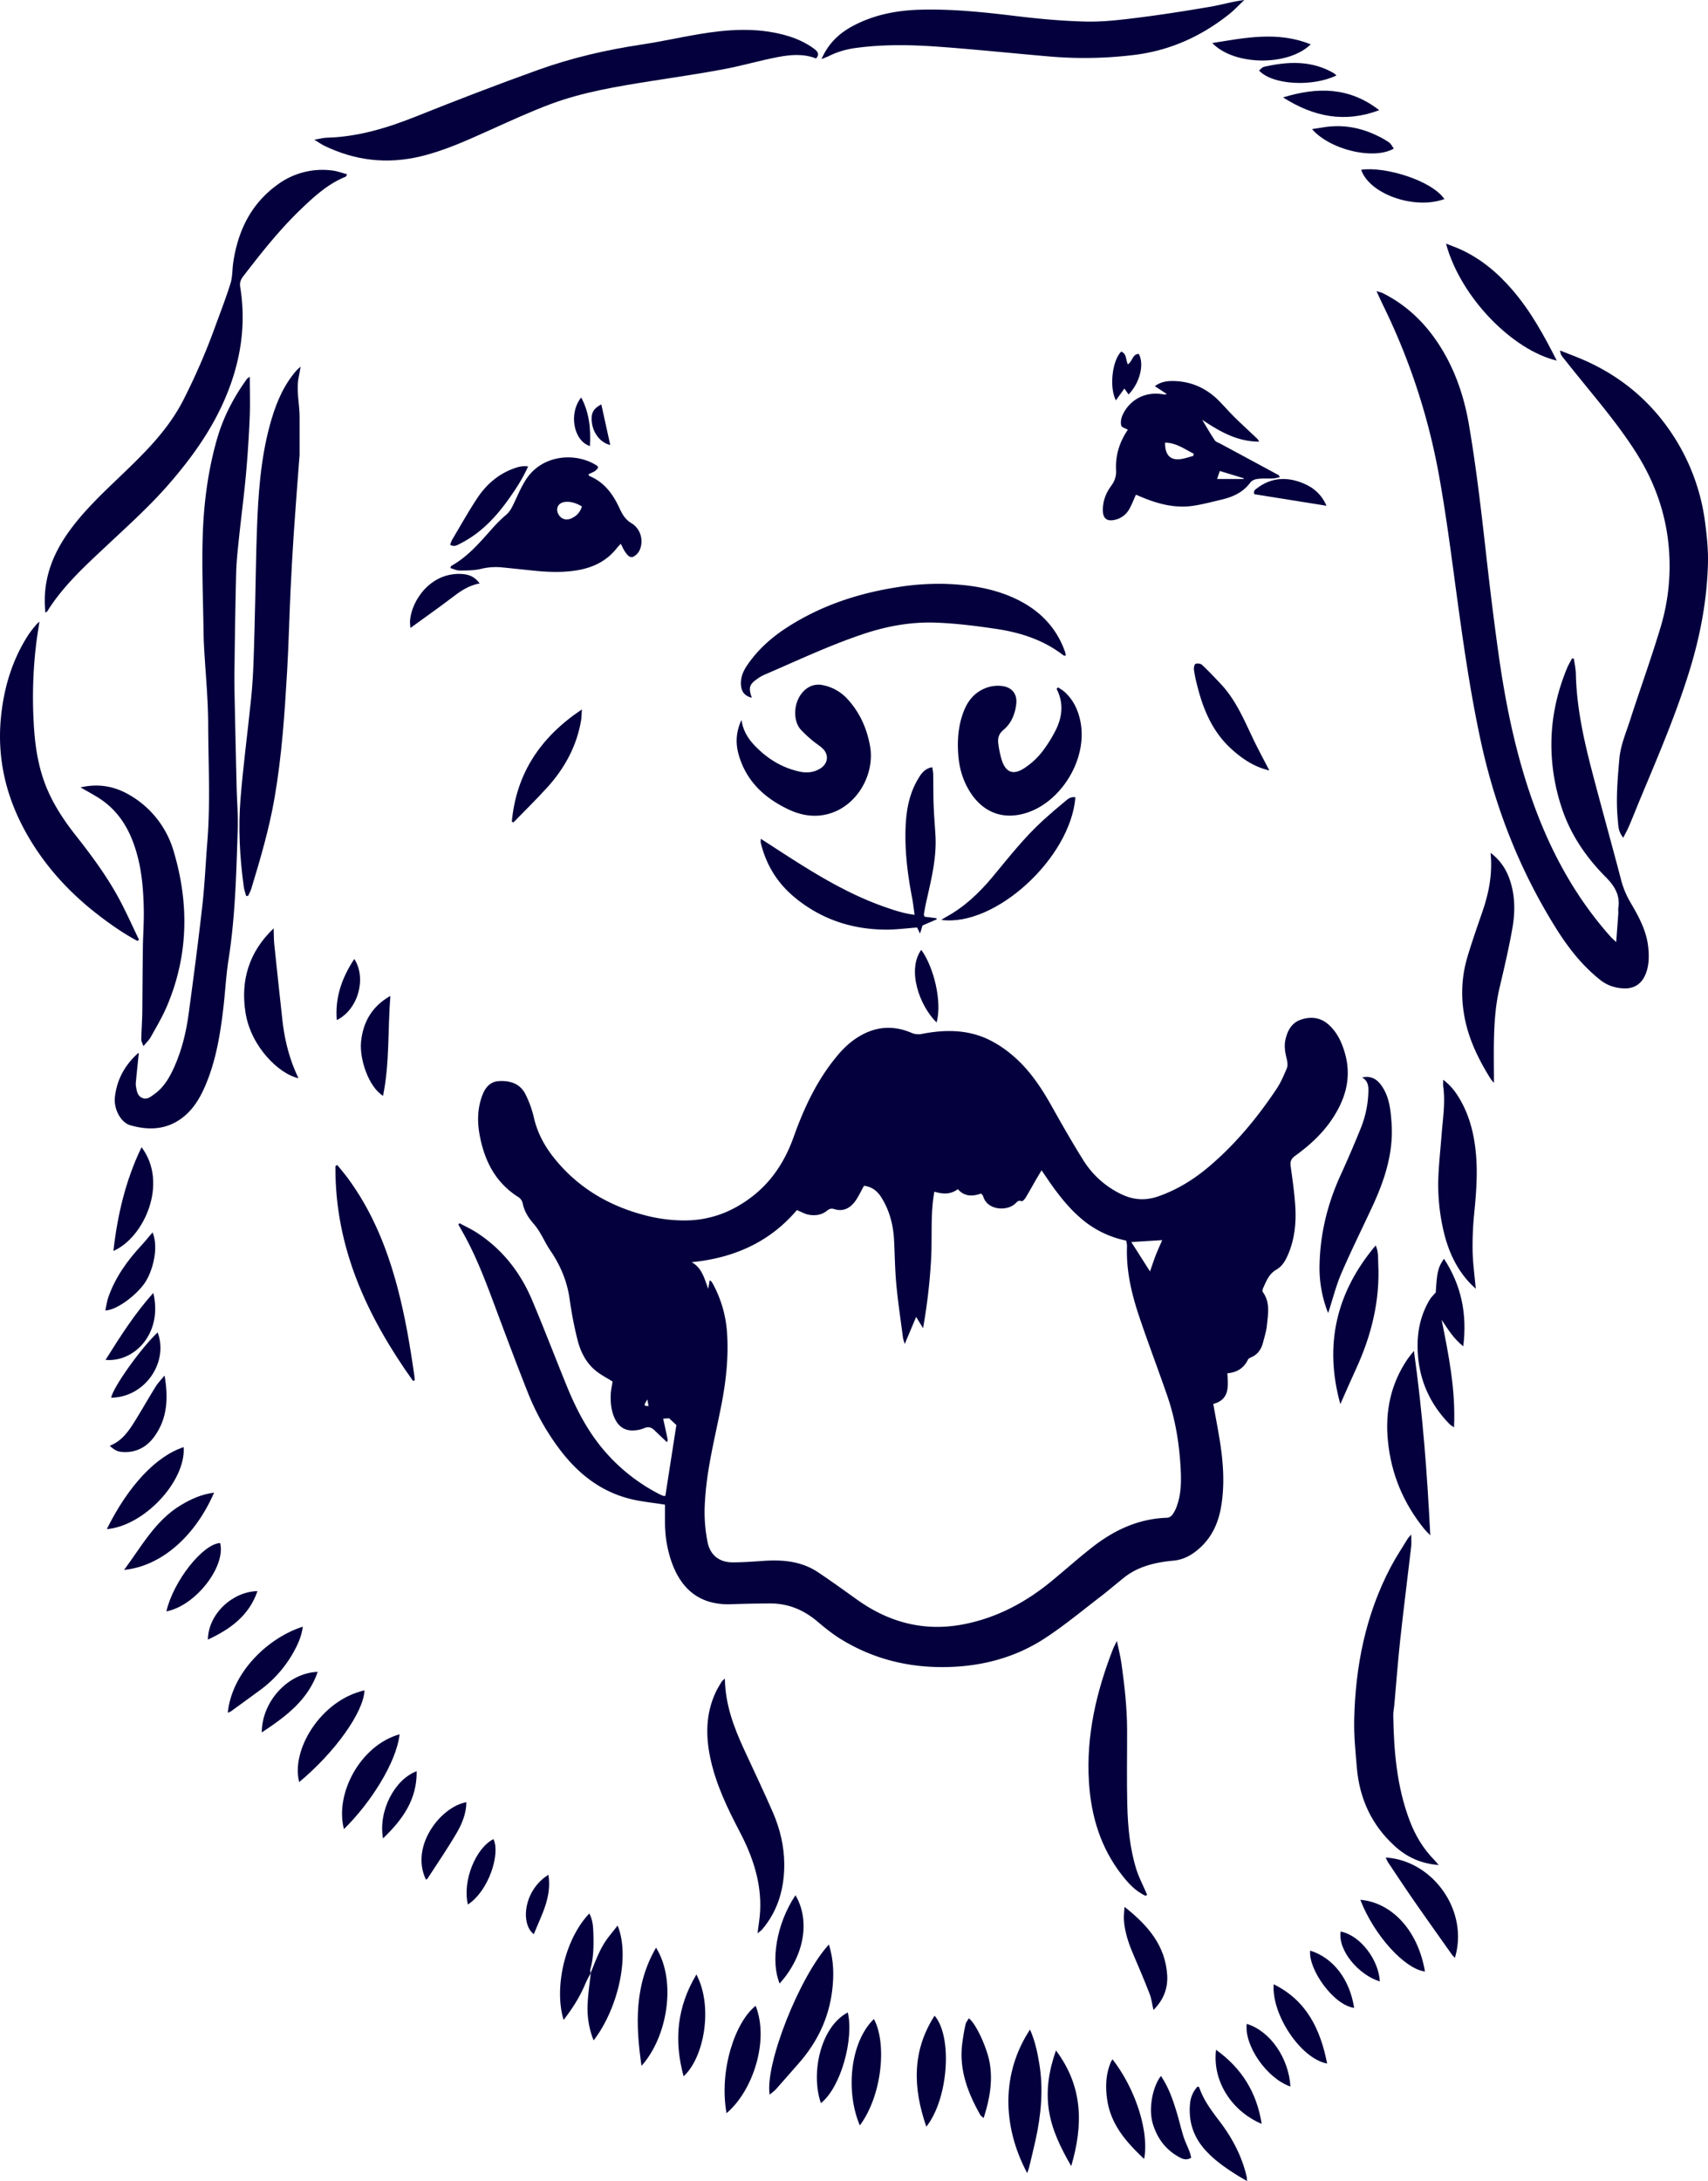 <svg id="Layer_1" data-name="Layer 1" xmlns="http://www.w3.org/2000/svg" viewBox="0 0 1942.79 2479.85">
    <defs>
        <style>
            .cls-1 {
                fill: #04003d;
            }
        </style>
    </defs>
    <path class="cls-1"
        d="M1806.62,2054.21c16.56-13.35,36.35-17.77,56.77-19.7,11.93-1.13,21.21-6.55,29.81-14.26,14.22-12.74,21.37-29.14,24.44-47.43,4.08-24.29,2.51-48.61-1.26-72.8-2.25-14.42-5.06-28.75-7.72-43.65,18.74-5,17-20,16-34.88,11.1-.93,18.82-6,23.48-15.55.59-1.19,2.28-2,3.65-2.62,7.6-3.21,11.54-9.33,13.5-16.92,1.64-6.35,3.69-12.7,4.34-19.17,1.28-12.87,4-26.08-4.49-37.93-.7-1-.45-3.15.12-4.42,3.62-8,6.77-16.39,14.91-21.05,6.65-3.8,10.21-9.74,13.17-16.46,7.76-17.61,9.75-36.21,8.63-55-.92-15.54-3.19-31-5.31-46.47-.74-5.38.8-8.49,5.2-11.69,15.49-11.24,29.71-24,40.68-39.84,16.17-23.37,24-48.59,15.81-77-3.53-12.19-8.7-23.43-18.35-32.16-9-8.17-19.62-9.51-30.68-6.13s-16,12-18.5,22.8c-1.89,8-.26,15.39,1.56,23,.75,3.15,1.11,7-.08,9.86-3.38,8-6.86,16.24-11.69,23.46-21.81,32.61-46.64,62.71-76.69,88.17-17.31,14.67-36.3,26.48-57.93,34-14.45,5-28,4.17-41.73-2.4a103.28,103.28,0,0,1-43.5-38.84c-12.6-20.13-24.37-40.79-36-61.52-12.63-22.55-27-43.73-47.33-60a125.5,125.5,0,0,0-26-16.37c-23.66-10.73-48.6-10.5-73.6-5.73a19.88,19.88,0,0,1-12.52-1.12c-17.52-7.52-35.26-7.82-52.66.46-11.73,5.58-21.59,13.78-30,23.61-23.81,27.74-39.13,60.19-51.26,94.23-9.7,27.19-24.57,50.49-47.63,68.17-22.52,17.27-47.7,26.81-76.39,26.86a178.39,178.39,0,0,1-46.34-6.19c-40.39-10.73-74.79-31.09-101.39-63.83-11.4-14-19.78-29.38-23.84-47.24a117.48,117.48,0,0,0-9.56-26.3c-6-12-17.44-15.62-30-14.89-11.34.65-16.64,8.88-19.89,18.57-4.59,13.63-4.85,27.66-2.36,41.66,5.24,29.42,17.59,54.63,43.66,71.31a11.45,11.45,0,0,1,5.63,8c1.79,8.78,6.53,16.1,12.41,22.81a73.47,73.47,0,0,1,7.5,10.63c3.88,6.42,7,13.31,11.26,19.47,11.68,17.06,19.39,35.44,22.18,56.09a446.55,446.55,0,0,0,8.47,44.1c3.4,14.2,9.61,27.32,21.25,36.77,5.71,4.64,12.44,8,19,12.21-.7,5-1.94,10.16-2.08,15.39-.27,10.06.82,20,5.85,29,4.56,8.15,11.82,11.9,21.1,11.14a33,33,0,0,0,10.89-2.44c4.74-2.16,8.32-1.11,11.77,2.19,4.66,4.47,9.35,8.91,14.36,13.68.41-1.25,1-2.11.87-2.81-1.64-7.87-3.38-15.72-5.18-23.94l6.73-.46,8.28,7.71c-4.15,26.62-8.34,53.59-12.52,80.46a7.16,7.16,0,0,1-2.29.09,50.92,50.92,0,0,1-5.12-2.29,206.77,206.77,0,0,1-62.17-49.21c-18.75-21.89-31.82-47.09-42.61-73.56-13.21-32.41-25.72-65.13-39.32-97.38-13.3-31.53-33.67-57.73-62.61-76.62-6.37-4.16-13.37-7.36-20.08-11l-1.23,1.54c3,5.34,6,10.63,8.9,16,12.92,24.38,22.67,50.09,32.3,75.88,12.46,33.37,24.93,66.74,38.08,99.84a274.87,274.87,0,0,0,35.2,62.9c20.56,27.6,46.27,48.4,80.15,57.12,12.63,3.25,25.79,4.38,40.38,6.75,0,7-.09,14.2,0,21.36a136.33,136.33,0,0,0,7,42.33c10.93,32.08,32.19,50.85,68.61,49.51q22-.81,44.1-.86c20.59-.07,38.27,7.42,53.91,20.71,8.55,7.26,17.43,14.37,27,20.2,36.45,22.25,76.27,32.12,119,31.4,40.69-.68,78.81-10.67,112.79-32.93,22.17-14.52,42.66-31.63,63.77-47.75C1789.77,2068.18,1798.1,2061.07,1806.62,2054.21Zm-541.69-203c.67,3.53,1,5.54,1.44,7.62C1260.65,1858.44,1260.65,1858.44,1264.93,1851.2Zm585.65-181.1c-2.61,6-5.14,11.5-7.34,17.1-2.12,5.4-3.9,10.94-6.55,18.46l-21.28-33.4Zm-126,387.79c-28.92,23.79-61.1,41.05-98.11,48.62-44.93,9.18-85.48-1-122.49-27.3-15-10.67-29.92-21.57-45.29-31.74-18.91-12.51-40.27-14.2-62.22-12.66-11.53.81-23.08,1.65-34.62,1.64-14.87,0-25.22-8-28.31-22.51a172.94,172.94,0,0,1-3.19-44.59c1.82-38.35,11.71-75.21,18.94-112.57,5.07-26.19,8-52.57,6.42-79.23a135.15,135.15,0,0,0-16.44-58.17,24.07,24.07,0,0,0-2.14-3c-.15-.19-.59-.16-1.36-.34-.4,2.35-.8,4.67-1.61,9.4-4.54-12.56-7.42-24-18.86-30.28,47.77-4.68,88.68-22.62,119.71-59.22,5,2,9.11,4.5,13.57,5.27,7.2,1.25,14.48.4,20.48-4.42,2.66-2.13,4.9-3.14,8.43-2,10,3.21,17.94-.89,23.74-8.77,3.84-5.21,6.5-11.28,10.09-17.68,8.38.82,14.87,5.43,19.62,12.93,9.44,14.9,13.71,31.35,14.62,48.79.88,16.83,1,33.73,2.59,50.5,1.89,20.17,4.92,40.24,7.53,60.35.23,1.83,1,3.6,2,7.31,4.63-11,8.6-20.44,13-30.87l7.85,12.87a648.34,648.34,0,0,0,9.1-77.32c1.58-25.76-1-51.75,3.76-77.88,9.4,2.72,18.28,3.5,26.72-2.9,7.52,8.63,16.77,8.47,26.55,4.94.94,1.33,2,2.22,2.28,3.31,4.49,15.48,26.09,17.18,36,8.63,2.22-1.92,3.79-4.89,7.81-3.11.77.34,3.38-2.25,4.4-3.93,4.06-6.68,7.79-13.55,11.69-20.33,2-3.44,4.07-6.83,6.52-10.92,5.28,7.65,9.71,14.44,14.51,20.94,8.74,11.83,18.05,23.08,29.26,32.81a112.82,112.82,0,0,0,52.52,26.18c.33,2.32,1,4.44.88,6.52-1.08,28,5.36,54.68,14.19,80.82,10.1,29.89,21.34,59.39,31.64,89.22,9.32,27,13.77,55,15.23,83.59.73,14.21.49,28-4.28,41.43a39.77,39.77,0,0,1-5.08,10c-1.26,1.73-3.86,3.45-5.9,3.51-33.36,1-61.69,14.64-87.18,35C1754,2032.7,1739.55,2045.6,1724.59,2057.89Z"
        transform="translate(-528.6 -260.08)" />
    <path class="cls-1"
        d="M2349,1374.4c8,6.29,17.11,9.15,26.94,9.49,11,.37,19.31-4.71,23.9-14.92s4.69-21.19,3.54-32.2c-2-18.94-11.13-35.09-20.39-51a97.67,97.67,0,0,1-10.34-24.83c-10.68-40.79-22.06-81.4-32.73-122.19-9.66-36.9-18-74.07-18.83-112.48-.13-5.75-1.45-11.48-2.22-17.21l-2.11-.42c-1.9,3.68-4.09,7.25-5.68,11.06-12.61,30.42-18.89,61.93-17.68,95.06a228.46,228.46,0,0,0,12.07,65.15c10.1,29.92,27.56,55.21,49.65,77.43,9.7,9.76,16.51,20.42,14.3,35-.33,2.14.08,4.38-.07,6.57-.71,10.1-1.49,20.21-2.4,32.32-3.23-3.1-5-4.61-6.57-6.35-42.25-47.47-71.14-102.48-91.43-162.31-17.52-51.66-28.22-104.92-35.79-158.8-5.47-38.91-10.18-77.94-14.55-117-5.39-48.07-11-96.09-19.14-143.79-5.75-33.69-16.78-65.34-35.9-93.86-16-23.8-36.32-42.84-62.12-55.72-1.9-.94-4.09-1.32-7.17-2.29,3.35,7.14,5.94,12.81,8.67,18.41a734.13,734.13,0,0,1,62.76,192.75C2174.09,848.88,2180,896,2186.41,943c7.29,53.2,15,106.29,26.34,158.83,16.49,76.53,44.67,148.26,86.34,214.59C2312.8,1338.2,2328.58,1358.29,2349,1374.4Z"
        transform="translate(-528.6 -260.08)" />
    <path class="cls-1"
        d="M686.47,1457.59c.21,0-.57-.25-.88,0-15,13.5-24.23,30.16-26.32,50.29-1.37,13.22,6.7,28.47,17.47,31.58,20.67,6,41,5.31,59-8.29,12.33-9.3,20.07-22.11,26.1-36C774,1467,779,1437.17,782.55,1407c2.23-18.58,3.07-37.37,6-55.83,7.7-49.19,8.85-98.79,10.46-148.36.51-15.9-.87-31.85-1.26-47.78q-1-41.71-1.88-83.44c-.32-16-.77-31.91-.58-47.86.42-37.52,1-75,1.94-112.55.36-13.39,1.9-26.76,3.29-40.1,2.49-23.88,5.66-47.69,7.84-71.59,1.95-21.42,3.32-42.92,4.24-64.42.65-15.17.12-30.39.12-46.55-1.77,1.24-2.66,1.59-3.13,2.25-15,20.68-26.77,43.08-33.89,67.6-10.76,37.07-15.54,75.24-16.6,113.64-1,35.28.53,70.62,1,105.93.08,6.25.32,12.51.67,18.75,1.6,29,4.53,58,4.62,86.93.13,44.39,2.6,88.82-.93,133.19-2,24.56-3,49.22-5.81,73.69-4.6,40.9-10,81.72-15.52,122.51-3,22.07-8.36,43.56-18,63.81-5,10.57-11.2,20.29-20.89,27.21-4,2.84-8.2,6.67-13.55,4.51-6.07-2.44-6.65-8.56-7.55-14.13a14.34,14.34,0,0,1,0-3.76C684.18,1479.63,685.34,1468.56,686.47,1457.59Z"
        transform="translate(-528.6 -260.08)" />
    <path class="cls-1"
        d="M2330.18,696c20.71,25.45,41.66,50.7,59.31,78.49C2411,808.34,2424,845,2427,885.14a241.36,241.36,0,0,1-9.52,88c-10.67,35.58-23.38,70.55-34.78,105.92-4.68,14.5-10.84,28.56-12.18,44.09-2,23-4,46-1.74,69.09.62,6.38.28,13.07,6.24,20.35,2.74-5.52,5-9.52,6.76-13.71,4.51-10.65,8.75-21.41,13.2-32.08,20.22-48.43,40.94-96.65,56.23-147,11.77-38.75,19-78.27,20.12-118.7.42-15.51-1.18-31.2-3.19-46.63a236,236,0,0,0-35.55-97.9c-24.44-38.13-57.44-66.54-98.57-85.41-10.09-4.63-20.57-8.4-30.88-12.57a12.81,12.81,0,0,0,2.89,7.43Q2318,681.07,2330.18,696Z"
        transform="translate(-528.6 -260.08)" />
    <path class="cls-1"
        d="M1007.67,437.73c27.84-6.78,53.59-18.71,79.53-30.37,22.5-10.1,45-20.47,68-29.05,36.79-13.67,75.46-19.92,114.08-26.07,27.45-4.37,55-8.31,82.31-13.42,20.56-3.84,40.71-9.81,61.26-13.75,14.55-2.8,29.47-4.25,44,1.49,4.35-4.82,1.66-8.09-2.12-10.91-10.17-7.57-21.59-12.47-33.78-15.77-32.46-8.79-65-6.39-97.58-.93-21.55,3.62-42.91,8.49-64.52,11.71-40.27,6-79.82,15.15-118.06,28.86-46.45,16.66-92.53,34.42-138.35,52.73-33,13.2-66.49,23.49-102.35,24.4-3.86.1-7.7,1.21-14,2.27,5,3,7.9,5.17,11.1,6.74C932.6,442.92,969.32,447.06,1007.67,437.73Z"
        transform="translate(-528.6 -260.08)" />
    <path class="cls-1"
        d="M582.46,955c18.3-29.28,43.68-52.17,68.54-75.47,23.71-22.24,47.87-44,69.28-68.54,25.81-29.59,48.58-61.17,64.19-97.44C802,672.76,809,630.47,801.83,586.33c-.8-4.89.56-8.38,3.37-12,20.6-26.77,41.52-53.29,66-76.68C886.35,483.15,901.88,469,921.76,461c.59-.24.83-1.35,1.66-2.79-5.9-1.54-11.21-3.57-16.68-4.24a86.05,86.05,0,0,0-62.88,16.34c-29.89,21.74-44.57,52.27-49.93,88-1.19,8-.78,16.39-3.14,24-5.39,17.27-12,34.16-18.19,51.19a737.59,737.59,0,0,1-35.13,80.76c-18.31,36.27-47.23,63.54-75.91,91-19.21,18.41-38.37,36.83-54,58.44-19.89,27.42-31.16,57.52-27.3,93C581.53,955.69,582.17,955.45,582.46,955Z"
        transform="translate(-528.6 -260.08)" />
    <path class="cls-1"
        d="M870.5,676.92c-2.34,2.17-3.54,3.15-4.59,4.28-1.27,1.38-2.44,2.85-3.6,4.32-13.63,17.31-21.24,37.45-26.89,58.38-10.48,38.83-13.14,78.7-14.58,118.65-1,26.87-1.28,53.76-1.94,80.64-.58,23.75-1.07,47.5-2,71.24-.5,13.41-1.34,26.84-2.71,40.19-3.88,37.85-8.9,75.6-12,113.51-2.71,33.38-.89,66.83,3.67,100.06.49,3.53,1.75,7,2.65,10.43l2.22.16c1.24-2.7,2.82-5.29,3.67-8.1,10.38-34.06,20.39-68.18,26.48-103.37,8.23-47.48,11.47-95.42,14.27-143.4,1.78-30.55,2.48-61.15,3.9-91.72q1.54-33.21,3.75-66.38c1.91-28.33,4.17-56.65,6.28-85,.07-.93.3-1.86.3-2.79q0-22,0-43.95c0-15.24-4.18-30.39-.91-45.7C869.25,685.06,869.69,681.66,870.5,676.92Z"
        transform="translate(-528.6 -260.08)" />
    <path class="cls-1"
        d="M1783.09,841.5c.37,8.33,5,11.52,13.22,9.72A25.11,25.11,0,0,0,1813.64,838c2.64-4.91,4.64-10.15,6.87-15.12a3.8,3.8,0,0,1,1.1,0c1.73.73,3.43,1.53,5.16,2.25,19,7.94,38.58,13.16,59.34,10,10.77-1.66,21.38-4.47,32-7,12.73-3,24.28-8.12,32.42-19.05,2.91-3.91,7.4-4.5,11.78-4.77,4.69-.28,9.4,0,14.09-.2,2.55-.13,5.06-.92,8.08-1.51-1.1-1.53-1.34-2.22-1.81-2.47q-33-17.83-66-35.6c-2.16-1.17-5-1.93-6.26-3.77-5.08-7.61-9.66-15.56-14.42-23.39,19.64,13,39.4,24.85,64.84,24.84a19.31,19.31,0,0,0-1.95-3.11c-8.6-8.16-17.35-16.16-25.81-24.47-6-5.91-11.59-12.29-17.48-18.34-13.66-14-30.37-22-49.86-22.92-7.71-.35-16,.12-23.53,5.79l13.51,8.87a5.71,5.71,0,0,1-4.1.39c-24.84-4.27-41.08,10.8-46.62,24.8-1.3,3.29-1.89,7.49-1,10.77.54,2,4.58,3,7.51,4.72-9.47,13.78-14.29,29.05-13.41,45.83.37,6.88-1.49,12.42-5.66,18.1C1786.28,821,1782.6,830.76,1783.09,841.5Zm133-45.92,27.25,8.31-.18.77H1913C1914.37,800.56,1915.14,798.33,1916.08,795.58Zm-29.64-19.64c-.16.83-.31,1.66-.46,2.5-4.18,1.12-8.3,2.51-12.54,3.33-13,2.52-19.8-3.59-19.62-18.45C1866.53,763.53,1876.08,770.78,1886.44,775.94Z"
        transform="translate(-528.6 -260.08)" />
    <path class="cls-1"
        d="M1502.9,314.51c31.16-4.15,62.42-3.56,93.59-1.28,41.41,3,82.72,7.34,124.09,10.92a464.79,464.79,0,0,0,99.13-1.73c40.23-5.11,75.52-21.18,107-46.22,6.13-4.88,11.5-10.72,17.22-16.12-13.71,1.79-26.29,5.57-39.13,7.75-27.38,4.65-54.82,9-82.36,12.43-19.49,2.44-39.22,4.8-58.77,4.34-26.78-.63-53.6-3.13-80.22-6.35-36.33-4.39-72.61-8.22-109.27-7.09-26.25.81-51.51,5.8-74.91,18.14-15.55,8.2-28.16,19.53-36.27,38,4.12-1.7,6.43-2.49,8.59-3.58A97.74,97.74,0,0,1,1502.9,314.51Z"
        transform="translate(-528.6 -260.08)" />
    <path class="cls-1"
        d="M1128,803.68c-6.15,8.87-10.3,19.18-15,29-2.32,4.8-4.48,9.27-8.84,12.87a155.13,155.13,0,0,0-16.59,16.54c-13.75,15.39-27.16,31.1-45.56,41.36-.41.23-.51,1-1.22,2.49,3.6,1,7.07,2.82,10.54,2.81,8,0,16.31,0,24.07-1.78a71.28,71.28,0,0,1,23.13-1.87c13,1.24,26.06,2.7,39.1,4,15.57,1.53,31.11,2,46.68-.48,18.26-2.93,33.94-10.26,45.64-25,1.44-1.82,3.11-3.45,4.77-5.28,1.91,3.58,3.21,6.81,5.19,9.56,2.16,3,5,6.88,9,5.17a15.75,15.75,0,0,0,7.32-7.67c4.75-10.67,1.12-24.15-9.37-30.43-7.31-4.38-10.53-10.43-13.85-17.58-7.24-15.57-17.09-29.11-33.8-36-.6-.25-.86-1.33-1.31-2.06,8.24-3.72,8.24-3.72,11.21-7.71-.51-.71-.88-1.69-1.59-2.15C1183.46,774,1146.41,777.09,1128,803.68Zm50,46c-5.48,2.31-10.79.57-13.77-4.15-4.09-6.48-1.18-13.52,6.39-14.66,7-1,13.34,1.25,19.88,5C1188.33,843.08,1183.91,847.17,1178,849.68Z"
        transform="translate(-528.6 -260.08)" />
    <path class="cls-1"
        d="M1680.05,939.14c-23.53-10.3-48.49-14.06-73.92-15.11a289.81,289.81,0,0,0-56.05,3.57c-44.68,6.85-86.88,20.71-125.18,45.17-18.34,11.71-34.46,25.91-46.71,44.16-4.48,6.66-7.36,13.74-6.76,22,.54,7.28,3.73,12.31,12.36,14.51-4-11.18-2.88-15.08,5.54-21a45.66,45.66,0,0,1,8-4.85c37.59-16.16,74.61-33.73,113.51-46.73,26.63-8.89,54.09-13.86,82-12.85,23,.83,46.09,3.72,68.92,7.13,27.44,4.1,53.61,12.4,76,29.75a10.61,10.61,0,0,0,2.5,1c.22-.72.64-1.36.52-1.88a31.75,31.75,0,0,0-1.34-4.46C1728.7,970.58,1707.88,951.33,1680.05,939.14Z"
        transform="translate(-528.6 -260.08)" />
    <path class="cls-1"
        d="M2115,2359c13.49,12.3,29.25,19.94,50,21.61-2.45-2.9-3.34-4.11-4.39-5.17-13-13.06-22.26-28.55-28.71-45.69-14.53-38.57-17.89-78.91-18.51-119.64-.06-3.71.82-7.42,1.16-11.14,2.23-24.85,4.06-49.75,6.76-74.55,3.84-35.32,8.36-70.57,12.46-105.86.45-3.89.06-7.88.06-13.72-2.18,2.53-3.28,3.5-4,4.7-6.5,10.67-13.47,21.11-19.28,32.14-28.72,54.49-40.34,113.23-41.59,174.23-.37,18,1.51,36.12,3,54.13C2075,2305.12,2088.79,2335.18,2115,2359Z"
        transform="translate(-528.6 -260.08)" />
    <path class="cls-1"
        d="M639.76,1299.9c14.32,11.09,29.16,21.44,45.14,30l1.82-1.31c-6.73-14-13.11-28.2-20.26-42-14.16-27.32-32.28-52-51.29-76.11-12.81-16.23-24.32-33.24-32.58-52.4-10.83-25.11-14.52-51.69-15.77-78.48a507.92,507.92,0,0,1,2.78-86.11c1-8.54,2.45-17,3.84-26.56a32.69,32.69,0,0,0-3.31,3A139.4,139.4,0,0,0,561.45,981c-18.93,28.88-28.51,61.09-31.81,95.06-4.57,47.16,6.14,91.23,29.45,132.34C579.59,1244.54,607,1274.56,639.76,1299.9Z"
        transform="translate(-528.6 -260.08)" />
    <path class="cls-1"
        d="M1756.53,1076c-3-11.57-8.34-21.5-17.25-29.42-2.16-1.93-4.81-3.32-7.23-5l-1.65,1.72c8.07,15.5,6.73,31-.48,46a153.66,153.66,0,0,1-13,21.6,85.11,85.11,0,0,1-23.42,22.71c-12.12,7.85-20.56,5-25.22-8.72a107.47,107.47,0,0,1-4-18.26c-1-6.29-.17-11.74,5.58-16.52,9-7.47,13.34-18,14.68-29.54,1.35-11.67-5.08-19.36-16.71-20.55a38.32,38.32,0,0,0-20.09,3.23c-13.43,6-20.4,17.24-24.64,30.34-4.75,14.67-5.7,29.74-4.45,45.25,1.21,15.06,5.22,28.77,13.21,41.48,15.15,24.11,38.71,32.65,65.63,23.56C1737.24,1170.51,1768.07,1119.69,1756.53,1076Z"
        transform="translate(-528.6 -260.08)" />
    <path class="cls-1"
        d="M1368.7,1117.74c8.53,30.47,29.66,50,57.52,63,10.87,5,22.45,7.76,34.66,6.58,38.89-3.75,63.55-44.13,57.38-78.9-3.48-19.6-11.32-37.63-25-52.77a51.47,51.47,0,0,0-28.68-16.57c-9.37-1.89-17.39,1.4-23.48,8.64-10.37,12.33-10.35,32.17-1.75,41.83a141,141,0,0,0,13.6,12.69c3.78,3.25,8.27,5.75,11.76,9.27,7,7.06,5.57,16.92-2.92,22.26-7.29,4.58-15.25,5.44-23.52,3.65-18.22-3.92-33.76-12.78-47.2-25.6-9.21-8.79-16.9-18.39-19.06-33.22C1365.67,1092.4,1365.19,1105.23,1368.7,1117.74Z"
        transform="translate(-528.6 -260.08)" />
    <path class="cls-1"
        d="M690.47,1409.46c0,2.5-.06,5-.16,7.51-.34,8.42-.84,16.83-1,25.25,0,1.84,1.16,3.71,2.41,7.36,3.55-4.35,6.55-7.08,8.41-10.44,6.36-11.49,13.16-22.84,18.28-34.88,24.54-57.62,25.45-116.67,7.81-176a108.84,108.84,0,0,0-49.46-63.8c-17.2-10.33-35.71-13.86-56.53-9.13,8.63,5.09,16.67,9.16,24,14.26,22.5,15.66,34.11,38.44,40.88,64.22,5,19.15,6.52,38.78,7,58.42.41,15.28-.82,30.6-1,45.91C690.79,1361.88,690.68,1385.67,690.47,1409.46Z"
        transform="translate(-528.6 -260.08)" />
    <path class="cls-1"
        d="M1430.72,1237.46c-12.1-7.7-24.11-15.54-36.77-23.72,0,2.15-.24,3.39,0,4.52,5.88,24.48,18.3,45.09,37.53,61.28,30.17,25.39,65.43,37.27,104.59,37.53,11.79.07,23.59-1.55,35.69-2.42.89,1.83,1.92,3.94,3.33,6.86,1.18-3.81,2.08-6.7,2.84-9.17l16.22-7c-.16-.42-.31-.85-.47-1.27l-13.57-1.72c-.27-1.35-.72-2.28-.58-3.11.73-4.31,1.51-8.6,2.46-12.86,5.62-25.3,12.22-50.46,10.64-76.75-.69-11.52-1.66-23-2.08-34.55-.42-11.78-.27-23.58-.49-35.37a58.08,58.08,0,0,0-1.13-7.32c-9,1.65-12.93,8-16.44,14-9.53,16.25-12.93,34.32-13.76,52.93-1.23,27.63,2.19,54.84,7.41,81.91,1.16,6,1.78,12.11,2.77,19-13-1.67-24.15-5.51-35.24-9.42C1496.9,1277.81,1463.46,1258.31,1430.72,1237.46Z"
        transform="translate(-528.6 -260.08)" />
    <path class="cls-1"
        d="M1395.5,2453.88c18.29-21.57,25.39-47.27,25.17-74.75-.16-20-4.87-39.76-12.87-58.22-10.55-24.36-22.12-48.29-33.18-72.43-11.38-24.83-21-50.15-21.52-79.88-2.06,2-3.13,2.63-3.69,3.58-2.39,4-4.89,8-6.86,12.24-11,23.67-11.37,48.34-6.25,73.35,6.22,30.33,19.51,57.87,33.75,85.07,14.67,28,24.69,57.39,23.21,89.59-.38,8.34-1.88,16.62-3,25.75C1392.33,2456.52,1394.18,2455.42,1395.5,2453.88Z"
        transform="translate(-528.6 -260.08)" />
    <path class="cls-1"
        d="M2076.48,1542.69q-11.05,27.36-23.33,54.21c-14.54,32-22.77,65.52-23.58,100.48a138.74,138.74,0,0,0,8.79,53.24c.33.84.68,1.67,1,2.36,5.16-15.8,8.92-31,15-45.16,11-25.53,23.41-50.42,35.12-75.64,14.09-30.35,24.44-61.57,21.94-95.75-1.1-15-2.61-30-11.89-42.68-5.13-7-11.94-10.79-21.54-8.61,7.61,4.48,7.34,11.39,7,18.38A118.39,118.39,0,0,1,2076.48,1542.69Z"
        transform="translate(-528.6 -260.08)" />
    <path class="cls-1"
        d="M1831.73,2415.66l1.68-1.29c-1.09-2.43-2.23-4.85-3.28-7.31-3-6.87-6.45-13.56-8.7-20.66-7.7-24.3-10-49.53-10.6-74.8-.68-28.16-.1-56.35-.18-84.52-.06-25.34-2.93-50.47-6.41-75.51-1.11-8-3.16-15.79-5.19-25.68-2.16,4.41-3.55,6.81-4.54,9.36-18.86,48.47-30.53,98.16-27.28,150.73,2.42,39,13.19,74.84,37.5,106C1812.24,2401.62,1820.39,2410.5,1831.73,2415.66Z"
        transform="translate(-528.6 -260.08)" />
    <path class="cls-1"
        d="M2234.17,1383.73c5.28-22.48,10.59-45,14.63-67.73,3.19-17.91,3.36-36.12-2.28-53.82-3.94-12.35-10.31-23.12-22.43-32.45,2.38,24.71-2.16,46.27-9.48,67.47-5.91,17.12-11.9,34.24-17.08,51.6a142.52,142.52,0,0,0-4,62.16c4.11,27.79,16,52.4,30.71,75.91a37.06,37.06,0,0,0,3.66,4.33c0-17.82-.4-35.29.11-52.72C2228.54,1420.1,2229.93,1401.78,2234.17,1383.73Z"
        transform="translate(-528.6 -260.08)" />
    <path class="cls-1"
        d="M998.26,1830l2.06-.34c-.09-1.5-.09-3-.3-4.52-4.85-34.3-10.58-68.43-19.53-102-11.84-44.43-28.88-86.46-56.42-123.7-3.77-5.09-7.93-9.89-11.91-14.83l-2,1.23C909.32,1678.14,946.11,1756.85,998.26,1830Z"
        transform="translate(-528.6 -260.08)" />
    <path class="cls-1"
        d="M2207.35,1571.17c-2-21.13-6.86-41.29-17.37-59.83-4.77-8.4-10.26-16.34-19.8-23.59,0,3.73-.22,5.6,0,7.4,2.61,18.45-.4,36.7-1.81,55-1.27,16.49-3.12,32.95-3.73,49.46a231,231,0,0,0,5.62,58.6c5,22.28,13.82,42.81,29.5,59.88,2.21,2.41,4.66,4.58,7.48,7.32-1.35-15.21-3.32-29.1-3.6-43a366,366,0,0,1,1.85-43C2207.73,1616.64,2209.55,1594,2207.35,1571.17Z"
        transform="translate(-528.6 -260.08)" />
    <path class="cls-1"
        d="M2148.65,1998.52c1.68,2.08,3.67,3.91,6.83,7.22-3.51-71-8.74-139.46-18.59-209.71-3.38,4.31-5.39,6.59-7.09,9.08-19.35,28.33-25.85,59.63-22.47,93.57C2111.06,1936.23,2125,1969.32,2148.65,1998.52Z"
        transform="translate(-528.6 -260.08)" />
    <path class="cls-1"
        d="M2193,1790.79c4.61-36.78-2.25-69.48-21.94-99.54-6.85,10.1-7.87,14.44-9.33,38.27-2.71,3.2-5.2,5.46-6.85,8.22-11.1,18.49-14.8,38.58-13.63,60,1.72,31.75,13.85,58.63,35.87,81.26,1.35,1.4,3.14,2.38,5.39,4,2-42.25-6.06-82.19-14.11-122.31C2175.58,1771.31,2182,1782.22,2193,1790.79Z"
        transform="translate(-528.6 -260.08)" />
    <path class="cls-1"
        d="M1714.84,1193c-21.32,19.46-39,42.19-57.4,64.28-15.33,18.42-32.54,34.59-53.83,46-1.24.66-2.36,1.51-4.24,2.73,61.25,8.24,147.05-70.5,152.46-139.41-5.58-1-8.94,2.28-12.2,5Q1727,1181.91,1714.84,1193Z"
        transform="translate(-528.6 -260.08)" />
    <path class="cls-1"
        d="M1411.22,2635.51c8.74-9.78,17.3-19.72,26-29.57,20.8-23.62,34-50.82,37.9-82.16,2.17-17.4,2-34.82-3.71-52.8-33.44,36.47-72.82,136-67.4,170.66C1406.71,2639.36,1409.26,2637.7,1411.22,2635.51Z"
        transform="translate(-528.6 -260.08)" />
    <path class="cls-1"
        d="M2299.34,670.07c-14.5-28.61-29.6-56.19-50.4-80.32-16.74-19.42-35.89-35.6-59.38-46.24-4.76-2.16-9.72-3.87-16.2-6.43C2190.23,599,2249.67,658.37,2299.34,670.07Z"
        transform="translate(-528.6 -260.08)" />
    <path class="cls-1"
        d="M840.59,1333.9c-.63-6.06-.49-12.2-.7-18.3-28,26.65-37.89,59.14-32,96,6.23,39.3,39,70.08,60.19,74.39-1.51-3.37-3-6.42-4.25-9.53-7.73-18.58-12.07-38-14.18-58C846.64,1390.31,843.48,1362.12,840.59,1333.9Z"
        transform="translate(-528.6 -260.08)" />
    <path class="cls-1"
        d="M2096.31,1696.88c-.33-6.61.39-13.43-2.94-20.75-45.37,53.82-58.68,113.71-40.18,180.45,5.81-13.07,11.46-26.23,17.47-39.21C2088.35,1779.14,2098.41,1739.3,2096.31,1696.88Z"
        transform="translate(-528.6 -260.08)" />
    <path class="cls-1"
        d="M1697,2730.92c.89-2.72,1.77-4.9,2.32-7.17,2.49-10.3,5-20.59,7.3-30.94,6.21-28.54,8.95-57.3,4.14-86.34-2.13-12.85-4.76-25.66-10.57-38.79C1667.78,2616.94,1668.15,2676.76,1697,2730.92Z"
        transform="translate(-528.6 -260.08)" />
    <path class="cls-1"
        d="M1916.89,1037.41c-6.88-7.24-13.72-14.55-21-21.38-1.59-1.49-5.37-2-7.43-1.14-1.32.53-2.08,4.39-1.8,6.6A147.26,147.26,0,0,0,1890,1038c6.85,28.1,17.52,54.11,39.7,74.06,12.47,11.22,26,20.17,42.71,24-6.47-12.57-13-24.5-18.84-36.78C1943.21,1077.47,1933.82,1055.21,1916.89,1037.41Z"
        transform="translate(-528.6 -260.08)" />
    <path class="cls-1"
        d="M1110.78,1194.22l1.8,1c13-13.44,26.45-26.49,39-40.39,19.37-21.53,32.86-46.29,37.91-75.15.66-3.73.62-7.59,1-13C1143.43,1098.13,1115.91,1139.25,1110.78,1194.22Z"
        transform="translate(-528.6 -260.08)" />
    <path class="cls-1"
        d="M2183.47,2486.18c16.24-53.78-25.29-110.86-78.62-114.07a37.62,37.62,0,0,0,2.41,5.12c10.07,15,20,30.11,30.37,45,14.07,20.24,28.39,40.3,42.63,60.43C2180.93,2483.57,2181.81,2484.35,2183.47,2486.18Z"
        transform="translate(-528.6 -260.08)" />
    <path class="cls-1"
        d="M1203.82,2580c27.37-35.42,41.78-95.64,27.27-130.55-3.78,4.78-7.24,9.06-10.6,13.42-9.43,12.24-14.4,26.7-20.17,40.76l.14-.15-.16.18c-.1-1.49-.58-3.11-.19-4.49,3.68-13.13,3.84-26.57,3.45-40-.23-8-.58-16-4.65-23.46-28.1,29.47-40.28,84.82-29.21,121.05,10-13.05,18.56-26.31,24.69-41.12,1.75-4.21,4.1-8.17,6.17-12.25-1.3,13-3.47,26-3.66,39A96.9,96.9,0,0,0,1203.82,2580Z"
        transform="translate(-528.6 -260.08)" />
    <path class="cls-1"
        d="M1258.29,2608.94c29.53-32.81,40.16-96.37,16.54-134.4C1250.14,2517.07,1251.47,2561.85,1258.29,2608.94Z"
        transform="translate(-528.6 -260.08)" />
    <path class="cls-1" d="M943.19,2182c-50,11.32-83.84,68.08-74.26,104.28C909.72,2252.37,942.33,2206.58,943.19,2182Z"
        transform="translate(-528.6 -260.08)" />
    <path class="cls-1"
        d="M1721.52,2658.34c3.27,22.77,13.18,43.14,25.55,64.57,13.9-47.24,13.38-90.43-17.34-131.48C1721.66,2614.31,1718.33,2636.07,1721.52,2658.34Z"
        transform="translate(-528.6 -260.08)" />
    <path class="cls-1"
        d="M737.52,1905.44c-31.4,10.32-62.88,43.75-87.44,93.25C692.75,1995,740.1,1944.11,737.52,1905.44Z"
        transform="translate(-528.6 -260.08)" />
    <path class="cls-1"
        d="M772.12,1957.17c-14.52,1.95-26.32,7.35-37.63,14.13-29.32,17.58-44.85,47.06-64.76,73.76C711.77,2040.88,750.53,2007.05,772.12,1957.17Z"
        transform="translate(-528.6 -260.08)" />
    <path class="cls-1"
        d="M1355,2662.77c30.15-25.47,48.76-82.77,33.13-122.08C1365.1,2558.73,1346.2,2613.53,1355,2662.77Z"
        transform="translate(-528.6 -260.08)" />
    <path class="cls-1"
        d="M1582.27,2678.09c25-31.41,30.11-102.13,9.39-126.19C1565.75,2592.1,1567,2634.16,1582.27,2678.09Z"
        transform="translate(-528.6 -260.08)" />
    <path class="cls-1"
        d="M824.38,2181.76a135,135,0,0,0,39.88-46.47c4.19-7.89,7.49-16.14,8.82-25.67-38.53,12.1-80.46,50.88-85.4,97.76a16.41,16.41,0,0,0,3.41-1.39Q807.77,2193.93,824.38,2181.76Z"
        transform="translate(-528.6 -260.08)" />
    <path class="cls-1"
        d="M919.81,2339.74c29.57-28.87,59.67-75.29,63.3-107.78C938.71,2244.37,909.21,2299.26,919.81,2339.74Z"
        transform="translate(-528.6 -260.08)" />
    <path class="cls-1" d="M689.6,1564.47c-18.16,37.59-27.35,76.89-32,117.9C692.39,1667.37,720.5,1605.25,689.6,1564.47Z"
        transform="translate(-528.6 -260.08)" />
    <path class="cls-1"
        d="M1935.88,2733.31c3.33,2.09,6.78,4,11.25,6.61-.26-2.63-.25-3.82-.51-5-5.36-23.22-16.27-43.78-30.55-62.61-9.25-12.2-18.5-24.33-23.47-39.08-.11-.33-1-.39-1.85-.69a32.21,32.21,0,0,0-8.48,19.13q-3.15,31.09,18.26,54.07C1910.84,2716.9,1923.17,2725.33,1935.88,2733.31Z"
        transform="translate(-528.6 -260.08)" />
    <path class="cls-1"
        d="M1506.64,2676.69c26.07-35.32,30.54-94.8,15.95-121C1495.24,2582.3,1490.35,2638.58,1506.64,2676.69Z"
        transform="translate(-528.6 -260.08)" />
    <path class="cls-1"
        d="M1840.62,2545.4c11.62-11.54,16.56-24.86,15.61-39.72-2.13-33.55-21.84-56.5-48.52-77.51-.34,6.08-1,10.31-.73,14.48.84,13.88,5.26,26.83,10.69,39.52,6.38,14.9,12.74,29.82,18.59,44.94C1838.41,2532.66,1839.09,2538.77,1840.62,2545.4Z"
        transform="translate(-528.6 -260.08)" />
    <path class="cls-1"
        d="M972.65,1392.41c-20.7,11.64-31.11,29.51-33.36,52.17-1.92,19.33,8.34,51,25,61.48C972,1468.25,969.54,1430.24,972.65,1392.41Z"
        transform="translate(-528.6 -260.08)" />
    <path class="cls-1"
        d="M1792.13,2604.71c-5.7,13.64-6.29,27.68-4.22,42.21,4.08,28.71,21.65,48.62,42.1,67.83,5.84-31-9.78-79.61-36-113.23A28.2,28.2,0,0,0,1792.13,2604.71Z"
        transform="translate(-528.6 -260.08)" />
    <path class="cls-1"
        d="M1111.4,793.34C1094.17,800,1081,811.9,1071.11,827c-10.1,15.37-19.1,31.46-28.51,47.27a30.63,30.63,0,0,0-1.9,5.23c4.67,2.83,8.13.29,11.65-1.49,22.91-11.58,40-29.61,54.61-50.14,8.3-11.62,16.13-23.58,22.34-37.41C1122.44,789.4,1116.83,791.25,1111.4,793.34Z"
        transform="translate(-528.6 -260.08)" />
    <path class="cls-1"
        d="M1630.59,2554.88c-1.33,2.39-3.25,4.53-3.75,7a235.78,235.78,0,0,0-4.1,24.83c-2.67,28.6,7.27,53.94,21,78.18.55,1,1.69,1.6,3.68,3.41,6.85-21.19,10.58-41.51,6.9-62.86C1651.52,2589.09,1638.84,2560.8,1630.59,2554.88Z"
        transform="translate(-528.6 -260.08)" />
    <path class="cls-1"
        d="M1306.17,2620.81c23.43-21.3,33.88-79.3,14.56-115.76C1298.66,2541.9,1295,2580,1306.17,2620.81Z"
        transform="translate(-528.6 -260.08)" />
    <path class="cls-1"
        d="M2075.93,2420.15c15.51,40.23,50.4,78.69,73.53,81.51C2140.87,2452,2109.38,2422.87,2075.93,2420.15Z"
        transform="translate(-528.6 -260.08)" />
    <path class="cls-1"
        d="M1492.91,2548.25c-30.83,16-42.48,69-30.56,103.05C1485.33,2633.24,1500.06,2577.67,1492.91,2548.25Z"
        transform="translate(-528.6 -260.08)" />
    <path class="cls-1"
        d="M2038.18,2606.3c-7.61-38.67-23.15-71.54-60.81-90.13C1974.73,2550.94,2008.58,2601.06,2038.18,2606.3Z"
        transform="translate(-528.6 -260.08)" />
    <path class="cls-1"
        d="M1868.11,2711.71c4.54,2.66,9.32,5.36,15.46,1.67a67.21,67.21,0,0,0-1.9-6.94c-2.23-5.77-5.05-11.34-6.91-17.22-2.91-9.2-5-18.65-7.84-27.88-4.27-14-9-27.85-17.77-40.9-9.31,11.66-14.72,37.33-9,55.22C1845.1,2691.21,1854,2703.46,1868.11,2711.71Z"
        transform="translate(-528.6 -260.08)" />
    <path class="cls-1"
        d="M669.43,1911.06c15.13.57,26.82-6.44,35.15-18.17,14.33-20.21,15.68-43,11.21-68.84-4.24,5.17-7.56,8.42-9.94,12.25-7.75,12.48-15,25.26-22.71,37.77-7.52,12.21-15.28,24.31-29.75,29.83C659.6,1909.48,662.49,1910.79,669.43,1911.06Z"
        transform="translate(-528.6 -260.08)" />
    <path class="cls-1"
        d="M648.42,1750.05c12.54-.25,34.55-16.55,44.67-31,8.93-12.8,16.5-40,9.06-57.8-4.32,5.06-8.37,10.15-12.77,14.9-16.08,17.32-29.63,36.27-37.53,58.77C650.25,1739.41,649.68,1744.31,648.42,1750.05Z"
        transform="translate(-528.6 -260.08)" />
    <path class="cls-1"
        d="M2019.47,310.52c-37.32-15.16-74.34-7.54-111.94-1.51C1932.16,334.8,1993.7,335.7,2019.47,310.52Z"
        transform="translate(-528.6 -260.08)" />
    <path class="cls-1" d="M1988,370.85c34.94,22.11,70,29.27,109.43,14.51C2063.45,359,2027.49,358.75,1988,370.85Z"
        transform="translate(-528.6 -260.08)" />
    <path class="cls-1" d="M1433.41,2414.92c-22.19,33.33-28.3,75.86-18,100.41C1444.38,2483,1450,2443,1433.41,2414.92Z"
        transform="translate(-528.6 -260.08)" />
    <path class="cls-1"
        d="M1014.67,2396.35c11.33-17.52,23.21-34.73,33.68-52.75,6-10.34,10.55-21.77,10.76-34.39-28.45,4.68-64.4,49.26-46.11,87.83C1013.57,2396.82,1014.4,2396.77,1014.67,2396.35Z"
        transform="translate(-528.6 -260.08)" />
    <path class="cls-1" d="M779,2014.47c-19.67,1-53.08,43.09-61.17,77.72C750.9,2086,785.7,2041.25,779,2014.47Z"
        transform="translate(-528.6 -260.08)" />
    <path class="cls-1" d="M2076.89,453.12c9.35,27.71,60.58,45.72,94.67,33.28C2156.9,465,2103.4,449.05,2076.89,453.12Z"
        transform="translate(-528.6 -260.08)" />
    <path class="cls-1"
        d="M1074.22,923.45c-5.49-7.55-12-10.11-19.4-10.69-35.43-2.74-57.77,29-59.82,52.73-.22,2.62.23,5.31.4,8.6,15.89-11.55,31.15-22.25,46-33.53C1051.11,933.13,1060.74,925.82,1074.22,923.45Z"
        transform="translate(-528.6 -260.08)" />
    <path class="cls-1"
        d="M1911.81,2590.69c-4.27,34.23,16.47,69.13,51.91,84.23C1958.22,2639.61,1941.37,2611.92,1911.81,2590.69Z"
        transform="translate(-528.6 -260.08)" />
    <path class="cls-1" d="M703,1730.14c-21.47,23.85-37.68,49.67-54.35,76.13C681.24,1809.26,713.92,1776.27,703,1730.14Z"
        transform="translate(-528.6 -260.08)" />
    <path class="cls-1"
        d="M2033,405c-3.77.64-7.55,1.17-12,1.86,20.3,23.51,70.27,35.45,93,22.13-1.79-2.41-3.08-5.28-5.3-6.88a88.44,88.44,0,0,0-12.92-7.45C2075.82,404.84,2055,401.23,2033,405Z"
        transform="translate(-528.6 -260.08)" />
    <path class="cls-1" d="M707.91,1775c-19.22,18.16-50.63,62.27-52.89,74.27C693.43,1848.87,720.71,1809,707.91,1775Z"
        transform="translate(-528.6 -260.08)" />
    <path class="cls-1"
        d="M826.34,2229.87c27.52-18.24,52.53-36.71,63.66-68.9C856.26,2162.1,826.49,2194.55,826.34,2229.87Z"
        transform="translate(-528.6 -260.08)" />
    <path class="cls-1"
        d="M1996.42,2632.45c-1.88-32.16-22.81-63-49.7-71.26C1943.73,2586.09,1969.71,2623.34,1996.42,2632.45Z"
        transform="translate(-528.6 -260.08)" />
    <path class="cls-1"
        d="M1966.34,336.06c-2.06.47-3.71,2.72-5.59,4.17,14.56,16.24,60.43,19,88,5.62a23.71,23.71,0,0,0-2.68-2.37C2020.67,328.57,1993.7,329.82,1966.34,336.06Z"
        transform="translate(-528.6 -260.08)" />
    <path class="cls-1"
        d="M1002.54,2273.93c-24.81,9.21-43.82,44.73-38.3,76.42C986.86,2328.7,1003,2305.9,1002.54,2273.93Z"
        transform="translate(-528.6 -260.08)" />
    <path class="cls-1" d="M2068.89,2543c-5-32.31-23.64-56.88-50-65.08C2016.54,2498.9,2045.33,2540,2068.89,2543Z"
        transform="translate(-528.6 -260.08)" />
    <path class="cls-1"
        d="M2011.91,810c-18.38-7.91-36.45-7.54-53.11,4.93-2,1.51-5,3-3.45,7.06l82.08,13.15C2031.88,822.37,2023,814.72,2011.91,810Z"
        transform="translate(-528.6 -260.08)" />
    <path class="cls-1"
        d="M1060.81,2425.5c24.11-15.83,37.09-58.11,29.06-74.37C1069.42,2361.58,1054.43,2398.93,1060.81,2425.5Z"
        transform="translate(-528.6 -260.08)" />
    <path class="cls-1"
        d="M1576.47,1340.05c-16.36,22.72-2.19,63.41,17.47,82.58C1600.49,1398.9,1590.59,1359.16,1576.47,1340.05Z"
        transform="translate(-528.6 -260.08)" />
    <path class="cls-1"
        d="M821.46,2069.16c-28.09.52-55.9,25.63-56.42,55.12C790.43,2112.56,811.88,2097.09,821.46,2069.16Z"
        transform="translate(-528.6 -260.08)" />
    <path class="cls-1"
        d="M1812.33,708.6c13-13.46,18-34.39,11.63-46.15-7.51.08-7.23,9.06-12.51,11.85-2.46-5.24-1.11-11.93-7.51-14.49-10.23,10.08-13.79,40.55-6.08,55.52l9.68-13.51Z"
        transform="translate(-528.6 -260.08)" />
    <path class="cls-1"
        d="M2053.55,2456.19c-3.35,21.73,20.7,49.49,44.56,56.8C2097,2489.3,2076.76,2460.92,2053.55,2456.19Z"
        transform="translate(-528.6 -260.08)" />
    <path class="cls-1"
        d="M931.57,1350.42c-14.13,21.51-22,43.67-19.89,69.5C936.27,1407.83,945.71,1371.87,931.57,1350.42Z"
        transform="translate(-528.6 -260.08)" />
    <path class="cls-1"
        d="M1135.8,2459.28c8.53-21.65,20.76-42.19,16.57-67.6C1123.82,2409.59,1120.53,2447.76,1135.8,2459.28Z"
        transform="translate(-528.6 -260.08)" />
    <path class="cls-1" d="M1189.69,712c-14.55,18.07-8.73,49.34,9.93,55.26C1200.67,748.11,1199.09,729.59,1189.69,712Z"
        transform="translate(-528.6 -260.08)" />
    <path class="cls-1"
        d="M1222.73,766c-3.38-15.37-6.69-30.44-10.15-46.16-9.48,5-12.11,10.22-10.66,21.25C1203.51,753.11,1212.17,763.81,1222.73,766Z"
        transform="translate(-528.6 -260.08)" />
</svg>